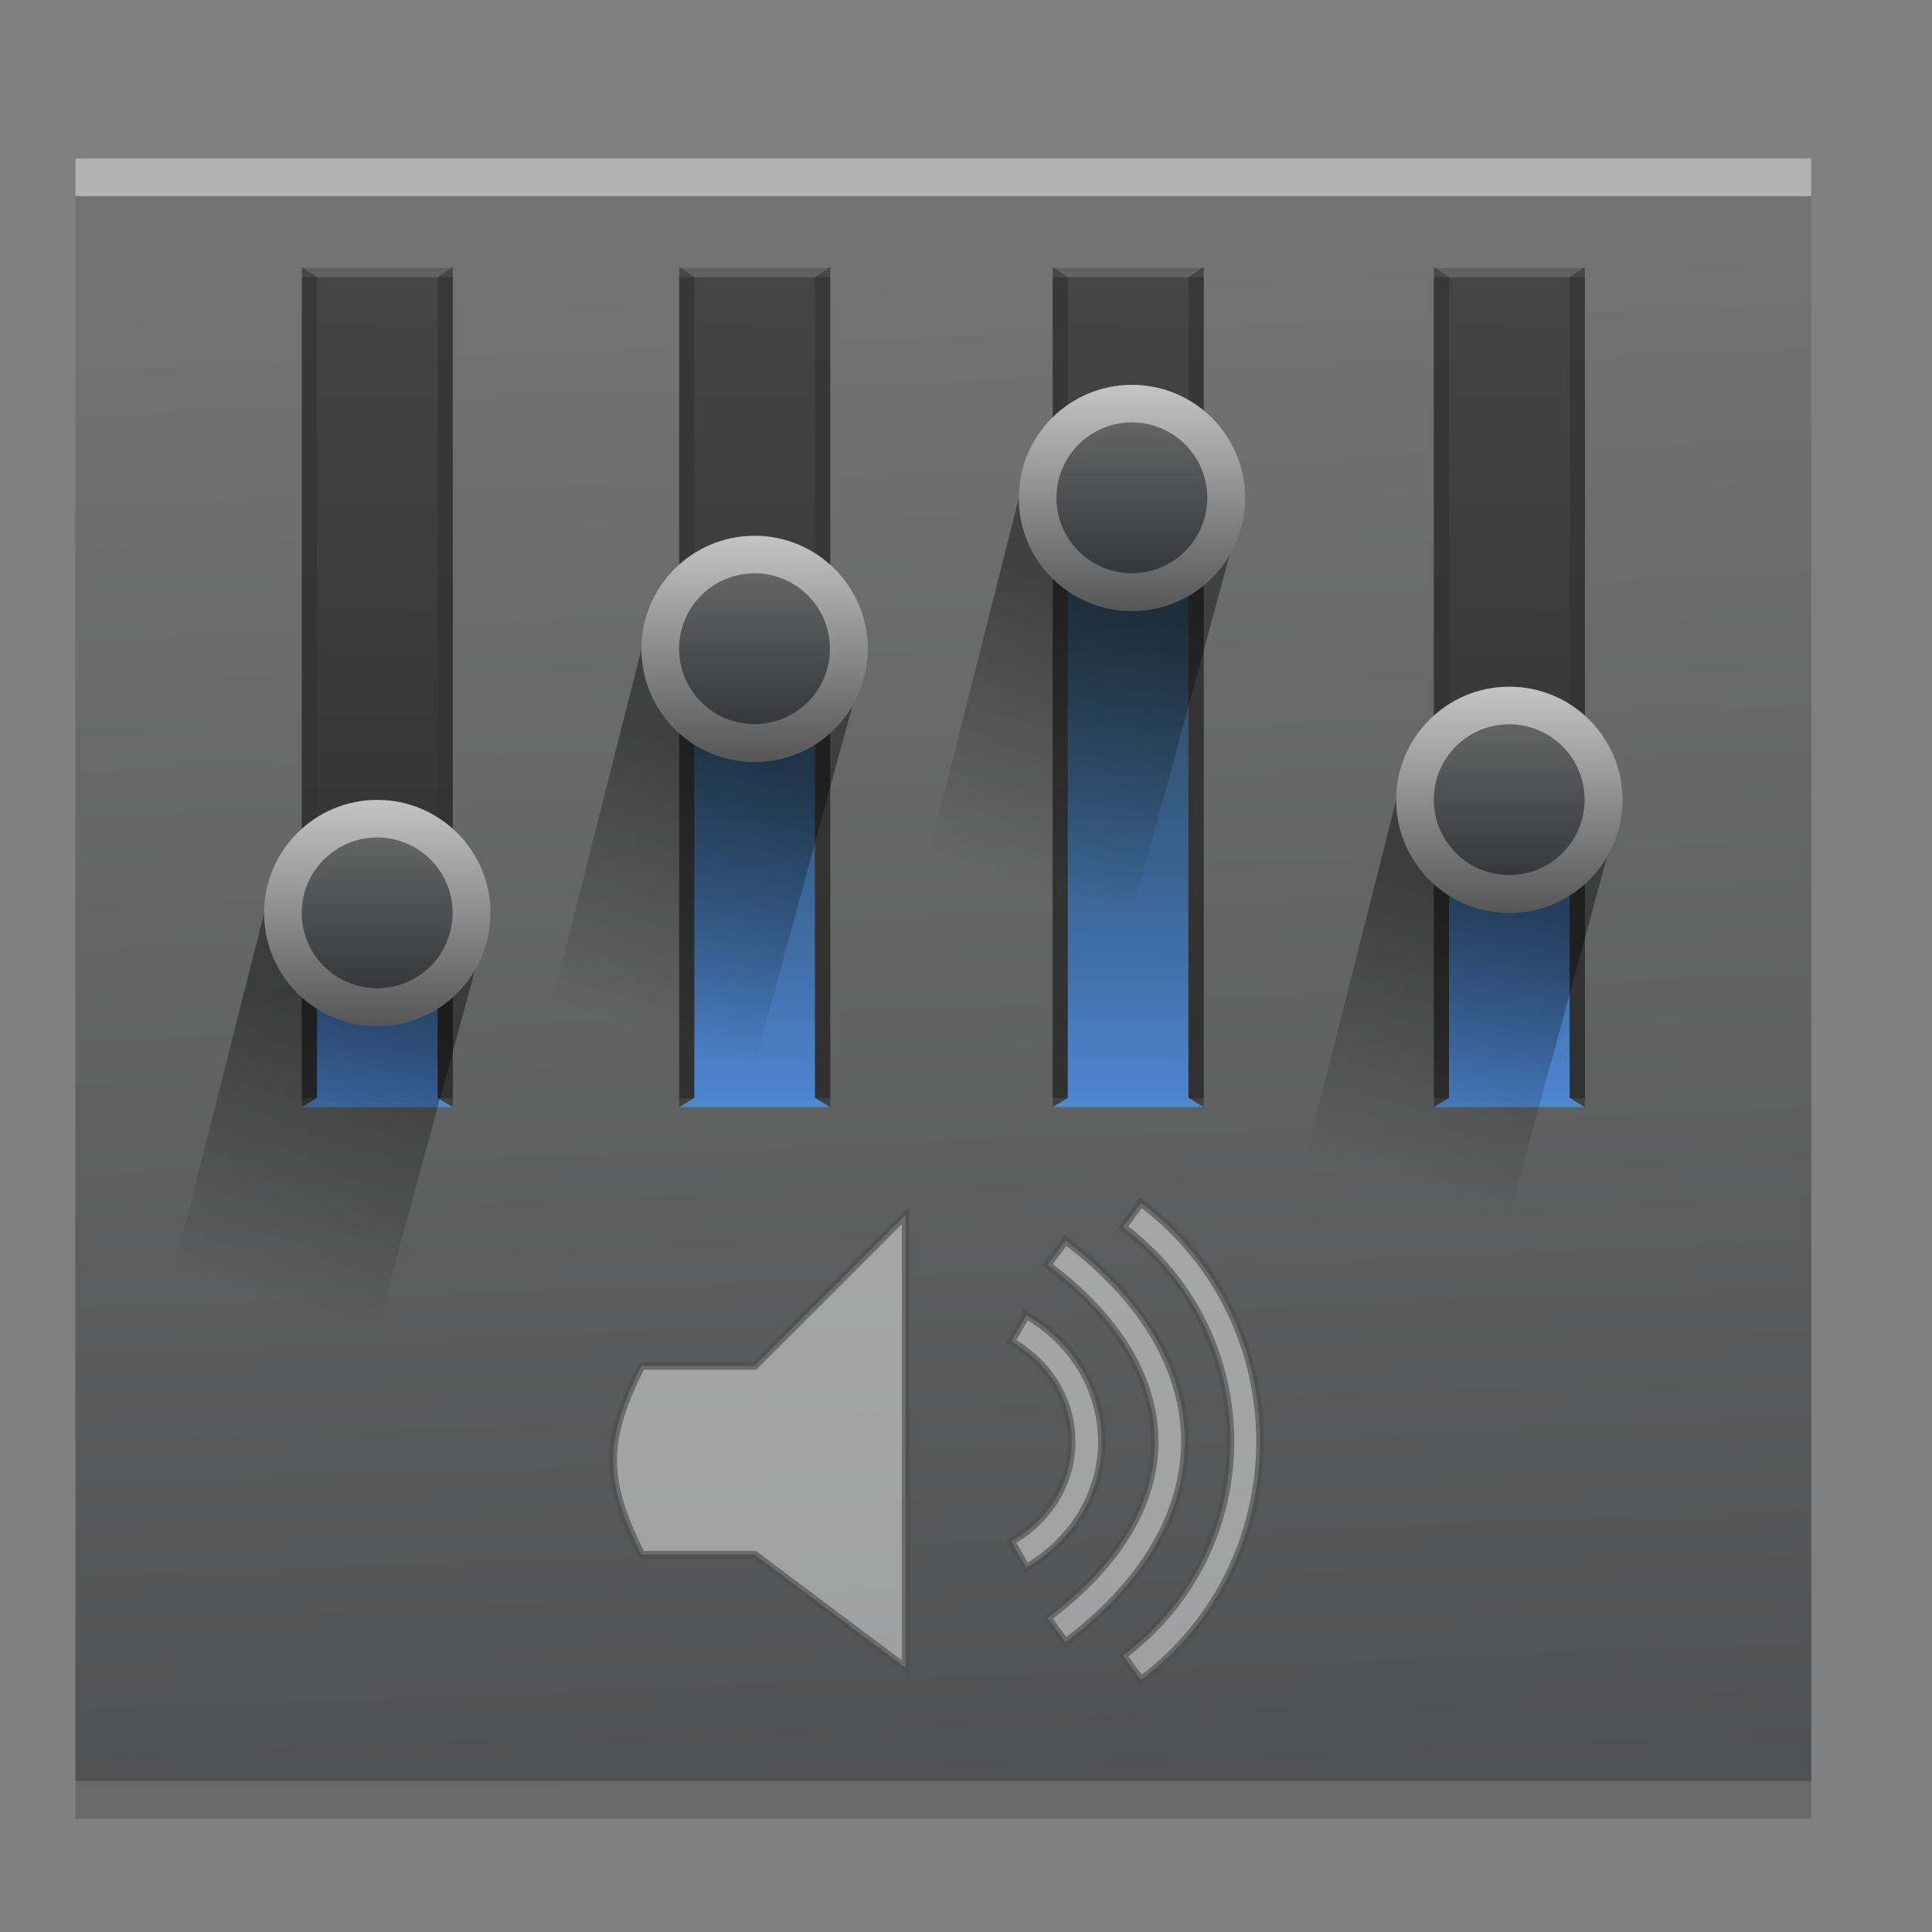 <?xml version="1.0" encoding="UTF-8" standalone="no"?>
<!-- Created with Inkscape (http://www.inkscape.org/) -->

<svg
   xmlns:dc="http://purl.org/dc/elements/1.1/"
   xmlns:cc="http://creativecommons.org/ns#"
   xmlns:rdf="http://www.w3.org/1999/02/22-rdf-syntax-ns#"
   xmlns:svg="http://www.w3.org/2000/svg"
   xmlns="http://www.w3.org/2000/svg"
   xmlns:xlink="http://www.w3.org/1999/xlink"
   xmlns:sodipodi="http://sodipodi.sourceforge.net/DTD/sodipodi-0.dtd"
   xmlns:inkscape="http://www.inkscape.org/namespaces/inkscape"
   width="256"
   height="256"
   id="svg2"
   version="1.1"
   inkscape:version="0.48.5 r10040"
   sodipodi:docname="kmix.svg">
  <rect width="100%" height="100%" fill="#808080" stroke="none"/>
  <defs
     id="defs4">
    <linearGradient
       id="linearGradient5364">
      <stop
         id="stop5366"
         offset="0"
         style="stop-color:#e4e4e4;stop-opacity:1" />
      <stop
         style="stop-color:#c4c4c4;stop-opacity:1;"
         offset="0.25"
         id="stop5368" />
      <stop
         id="stop5370"
         offset="1"
         style="stop-color:#565656;stop-opacity:1;" />
    </linearGradient>
    <linearGradient
       id="linearGradient5344">
      <stop
         style="stop-color:#e4e4e4;stop-opacity:1"
         offset="0"
         id="stop5346" />
      <stop
         id="stop5348"
         offset="0.656"
         style="stop-color:#c4c4c4;stop-opacity:1;" />
      <stop
         style="stop-color:#565656;stop-opacity:1;"
         offset="1"
         id="stop5350" />
    </linearGradient>
    <linearGradient
       id="linearGradient5266">
      <stop
         style="stop-color:#71dbff;stop-opacity:1;"
         offset="0"
         id="stop5268" />
      <stop
         style="stop-color:#000000;stop-opacity:0;"
         offset="1"
         id="stop5270" />
    </linearGradient>
    <linearGradient
       id="linearGradient5207">
      <stop
         style="stop-color:#ffffff;stop-opacity:0"
         offset="0"
         id="stop5209" />
      <stop
         style="stop-color:#0057d0;stop-opacity:1;"
         offset="1"
         id="stop5211" />
    </linearGradient>
    <linearGradient
       id="linearGradient5201">
      <stop
         id="stop5203"
         offset="0"
         style="stop-color:#37bddd;stop-opacity:1;" />
      <stop
         id="stop5205"
         offset="1"
         style="stop-color:#0057d0;stop-opacity:1;" />
    </linearGradient>
    <linearGradient
       id="linearGradient4368">
      <stop
         style="stop-color:#0f4359;stop-opacity:0.144;"
         offset="0"
         id="stop4370" />
      <stop
         style="stop-color:#4e85d1;stop-opacity:1;"
         offset="1"
         id="stop4372" />
    </linearGradient>
    <linearGradient
       id="linearGradient4362">
      <stop
         style="stop-color:#e6e6e6;stop-opacity:1;"
         offset="0"
         id="stop4364" />
      <stop
         style="stop-color:#e6e6e6;stop-opacity:0;"
         offset="1"
         id="stop4366" />
    </linearGradient>
    <linearGradient
       id="linearGradient4356">
      <stop
         id="stop4358"
         offset="0"
         style="stop-color:#e6e6e6;stop-opacity:1;" />
      <stop
         id="stop4360"
         offset="1"
         style="stop-color:#e6e6e6;stop-opacity:0;" />
    </linearGradient>
    <linearGradient
       id="linearGradient4304">
      <stop
         style="stop-color:#393939;stop-opacity:1;"
         offset="0"
         id="stop4306" />
      <stop
         style="stop-color:#ababab;stop-opacity:1;"
         offset="1"
         id="stop4310" />
    </linearGradient>
    <linearGradient
       id="linearGradient4296">
      <stop
         id="stop4298"
         offset="0"
         style="stop-color:#e4e4e4;stop-opacity:1" />
      <stop
         style="stop-color:#c4c4c4;stop-opacity:1;"
         offset="0.465"
         id="stop4300" />
      <stop
         id="stop4302"
         offset="1"
         style="stop-color:#565656;stop-opacity:1;" />
    </linearGradient>
    <linearGradient
       id="linearGradient3994">
      <stop
         style="stop-color:#f9f9f9;stop-opacity:1;"
         offset="0"
         id="stop3996" />
      <stop
         id="stop3998"
         offset="0.275"
         style="stop-color:#c4c4c4;stop-opacity:1;" />
      <stop
         style="stop-color:#565656;stop-opacity:1;"
         offset="1"
         id="stop4000" />
    </linearGradient>
    <linearGradient
       id="linearGradient3946">
      <stop
         style="stop-color:#5a5a5a;stop-opacity:0.406;"
         offset="0"
         id="stop3948" />
      <stop
         style="stop-color:#ffffff;stop-opacity:0"
         offset="1"
         id="stop3950" />
    </linearGradient>
    <linearGradient
       id="linearGradient3934">
      <stop
         style="stop-color:#5fa82f;stop-opacity:1;"
         offset="0"
         id="stop3937" />
      <stop
         style="stop-color:#645d5d;stop-opacity:1;"
         offset="1"
         id="stop3939" />
    </linearGradient>
    <linearGradient
       id="linearGradient3859">
      <stop
         style="stop-color:#f39e19;stop-opacity:0.51;"
         offset="0"
         id="stop3861" />
      <stop
         style="stop-color:#f9f9f9;stop-opacity:0;"
         offset="1"
         id="stop3863" />
    </linearGradient>
    <linearGradient
       id="linearGradient3932">
      <stop
         style="stop-color:#8c8c8c;stop-opacity:1;"
         offset="0"
         id="stop3934" />
      <stop
         style="stop-color:#373737;stop-opacity:1;"
         offset="1"
         id="stop3936" />
    </linearGradient>
    <linearGradient
       id="linearGradient3843">
      <stop
         style="stop-color:#199471;stop-opacity:1;"
         offset="0"
         id="stop3845" />
      <stop
         id="stop3849"
         offset="1"
         style="stop-color:#74c651;stop-opacity:1;" />
    </linearGradient>
    <linearGradient
       id="linearGradient3818">
      <stop
         id="stop3822"
         offset="0"
         style="stop-color:#51bd3e;stop-opacity:1;" />
      <stop
         style="stop-color:#92be8c;stop-opacity:1;"
         offset="0.538"
         id="stop3830" />
      <stop
         style="stop-color:#5d7658;stop-opacity:1;"
         offset="0.731"
         id="stop3828" />
      <stop
         style="stop-color:#6c6c6c;stop-opacity:1;"
         offset="1"
         id="stop3824" />
    </linearGradient>
    <linearGradient
       id="linearGradient5017">
      <stop
         style="stop-color:#191b1e;stop-opacity:1;"
         offset="0"
         id="stop5025" />
      <stop
         style="stop-color:#737373;stop-opacity:1;"
         offset="1"
         id="stop5027" />
    </linearGradient>
    <linearGradient
       id="linearGradient4977">
      <stop
         style="stop-color:#ac7b23;stop-opacity:1;"
         offset="0"
         id="stop4979" />
      <stop
         id="stop4989"
         offset="0.125"
         style="stop-color:#a5782a;stop-opacity:1;" />
      <stop
         id="stop4987"
         offset="0.25"
         style="stop-color:#9f7532;stop-opacity:1;" />
      <stop
         id="stop4985"
         offset="1"
         style="stop-color:#925841;stop-opacity:1;" />
    </linearGradient>
    <linearGradient
       id="linearGradient4957">
      <stop
         style="stop-color:#2d2d2d;stop-opacity:1;"
         offset="0"
         id="stop4959" />
      <stop
         id="stop4961"
         offset="0.105"
         style="stop-color:#292929;stop-opacity:1" />
      <stop
         style="stop-color:#292929;stop-opacity:1"
         offset="0.211"
         id="stop4963" />
      <stop
         id="stop4965"
         offset="0.316"
         style="stop-color:#262626;stop-opacity:1" />
      <stop
         style="stop-color:#333333;stop-opacity:1"
         offset="0.424"
         id="stop4967" />
      <stop
         id="stop4969"
         offset="1"
         style="stop-color:#333333;stop-opacity:1" />
    </linearGradient>
    <linearGradient
       id="linearGradient4931">
      <stop
         id="stop4939"
         offset="0"
         style="stop-color:#f8837b;stop-opacity:1;" />
      <stop
         style="stop-color:#c4984e;stop-opacity:1;"
         offset="0.5"
         id="stop3816" />
      <stop
         id="stop4941"
         offset="1"
         style="stop-color:#080808;stop-opacity:1;" />
    </linearGradient>
    <linearGradient
       id="linearGradient4879">
      <stop
         id="stop4893"
         offset="0"
         style="stop-color:#2d2d2d;stop-opacity:1;" />
      <stop
         style="stop-color:#313131;stop-opacity:1"
         offset="0.444"
         id="stop4903" />
      <stop
         id="stop4905"
         offset="0.526"
         style="stop-color:#202020;stop-opacity:1" />
      <stop
         style="stop-color:#1a1a1a;stop-opacity:1"
         offset="0.632"
         id="stop4899" />
      <stop
         id="stop4943"
         offset="0.737"
         style="stop-color:#2d2d2d;stop-opacity:1" />
      <stop
         style="stop-color:#161616;stop-opacity:1;"
         offset="1"
         id="stop4945" />
    </linearGradient>
    <linearGradient
       inkscape:collect="always"
       xlink:href="#linearGradient5017"
       id="linearGradient3841"
       gradientUnits="userSpaceOnUse"
       x1="140"
       y1="1352.362"
       x2="120"
       y2="832.362"
       gradientTransform="translate(0,-2.3e-6)" />
    <linearGradient
       inkscape:collect="always"
       xlink:href="#linearGradient4172"
       id="linearGradient4178"
       x1="414.571"
       y1="541.798"
       x2="414.571"
       y2="499.798"
       gradientUnits="userSpaceOnUse"
       gradientTransform="matrix(1,0,0,1,0,0.176)" />
    <linearGradient
       id="linearGradient4172">
      <stop
         style="stop-color:#252525;stop-opacity:1;"
         offset="0"
         id="stop4174" />
      <stop
         id="stop3888"
         offset="1"
         style="stop-color:#666666;stop-opacity:1;" />
    </linearGradient>
    <linearGradient
       inkscape:collect="always"
       xlink:href="#linearGradient3843-9"
       id="linearGradient3861-8"
       x1="180"
       y1="1022.362"
       x2="180"
       y2="862.362"
       gradientUnits="userSpaceOnUse" />
    <linearGradient
       id="linearGradient3843-9">
      <stop
         style="stop-color:#62d581;stop-opacity:1;"
         offset="0"
         id="stop3845-5" />
      <stop
         id="stop3849-0"
         offset="1"
         style="stop-color:#7fb4d0;stop-opacity:1;" />
    </linearGradient>
    <radialGradient
       inkscape:collect="always"
       xlink:href="#linearGradient3843-9"
       id="radialGradient4280"
       cx="22.5"
       cy="208.5"
       fx="22.5"
       fy="208.5"
       r="2.5"
       gradientUnits="userSpaceOnUse"
       gradientTransform="matrix(0,-1,1,0,-186,231)" />
    <radialGradient
       inkscape:collect="always"
       xlink:href="#linearGradient3843-9-3"
       id="radialGradient4280-5"
       cx="22.5"
       cy="208.5"
       fx="22.5"
       fy="208.5"
       r="2.5"
       gradientUnits="userSpaceOnUse"
       gradientTransform="matrix(0,-1.8,2,0,-394.5,249)" />
    <linearGradient
       id="linearGradient3843-9-3">
      <stop
         style="stop-color:#62d581;stop-opacity:1;"
         offset="0"
         id="stop3845-5-7" />
      <stop
         id="stop3849-0-5"
         offset="1"
         style="stop-color:#7fb4d0;stop-opacity:1;" />
    </linearGradient>
    <radialGradient
       r="2.5"
       fy="213.5"
       fx="22.5"
       cy="213.5"
       cx="22.5"
       gradientTransform="matrix(0,-1,1,0,-191,231)"
       gradientUnits="userSpaceOnUse"
       id="radialGradient4297"
       xlink:href="#linearGradient3843-9-3"
       inkscape:collect="always" />
    <radialGradient
       inkscape:collect="always"
       xlink:href="#linearGradient3843-9-35"
       id="radialGradient4280-0"
       cx="22.5"
       cy="208.5"
       fx="22.5"
       fy="208.5"
       r="2.5"
       gradientUnits="userSpaceOnUse"
       gradientTransform="matrix(0,-1.8,2,0,-394.5,249)" />
    <linearGradient
       id="linearGradient3843-9-35">
      <stop
         style="stop-color:#62d581;stop-opacity:1;"
         offset="0"
         id="stop3845-5-0" />
      <stop
         id="stop3849-0-1"
         offset="1"
         style="stop-color:#7fb4d0;stop-opacity:1;" />
    </linearGradient>
    <radialGradient
       inkscape:collect="always"
       xlink:href="#linearGradient3843-9-7"
       id="radialGradient4280-03"
       cx="22.5"
       cy="208.5"
       fx="22.5"
       fy="208.5"
       r="2.5"
       gradientUnits="userSpaceOnUse"
       gradientTransform="matrix(0,-1,1,0,-186,231)" />
    <linearGradient
       id="linearGradient3843-9-7">
      <stop
         style="stop-color:#62d581;stop-opacity:1;"
         offset="0"
         id="stop3845-5-9" />
      <stop
         id="stop3849-0-8"
         offset="1"
         style="stop-color:#7fb4d0;stop-opacity:1;" />
    </linearGradient>
    <radialGradient
       r="2.5"
       fy="218.5"
       fx="22.5"
       cy="218.5"
       cx="22.5"
       gradientTransform="matrix(0,-1.111,1.111,0,-220.278,233.5)"
       gradientUnits="userSpaceOnUse"
       id="radialGradient4297-4-1"
       xlink:href="#linearGradient3843-9-35-9"
       inkscape:collect="always" />
    <linearGradient
       id="linearGradient3843-9-35-9">
      <stop
         style="stop-color:#62d581;stop-opacity:1;"
         offset="0"
         id="stop3845-5-0-7" />
      <stop
         id="stop3849-0-1-8"
         offset="1"
         style="stop-color:#7fb4d0;stop-opacity:1;" />
    </linearGradient>
    <radialGradient
       r="2.5"
       fy="218.5"
       fx="22.5"
       cy="218.5"
       cx="22.5"
       gradientTransform="matrix(0,-1.111,1.111,0,-209.168,233.5)"
       gradientUnits="userSpaceOnUse"
       id="radialGradient4407-2"
       xlink:href="#linearGradient3843-9-35-9-1"
       inkscape:collect="always" />
    <linearGradient
       id="linearGradient3843-9-35-9-1">
      <stop
         style="stop-color:#62d581;stop-opacity:1;"
         offset="0"
         id="stop3845-5-0-7-9" />
      <stop
         id="stop3849-0-1-8-2"
         offset="1"
         style="stop-color:#7fb4d0;stop-opacity:1;" />
    </linearGradient>
    <linearGradient
       inkscape:collect="always"
       xlink:href="#linearGradient3932"
       id="linearGradient3941"
       x1="127.857"
       y1="923.076"
       x2="100.714"
       y2="982.719"
       gradientUnits="userSpaceOnUse" />
    <radialGradient
       inkscape:collect="always"
       xlink:href="#linearGradient4169"
       id="radialGradient4295"
       cx="44.193"
       cy="25.761"
       fx="44.193"
       fy="25.761"
       r="21.007"
       gradientTransform="translate(0,-4.7400131e-6)"
       gradientUnits="userSpaceOnUse" />
    <linearGradient
       id="linearGradient4169">
      <stop
         style="stop-color:#4a4a4a;stop-opacity:1;"
         offset="0"
         id="stop4175" />
      <stop
         id="stop4173"
         offset="1"
         style="stop-color:#242424;stop-opacity:1;" />
    </linearGradient>
    <radialGradient
       inkscape:collect="always"
       xlink:href="#linearGradient3824"
       id="radialGradient4297-1"
       gradientUnits="userSpaceOnUse"
       gradientTransform="matrix(1.203,0.006,-0.007,1.215,-5.291,-5.287)"
       cx="26.854"
       cy="23.838"
       fx="26.854"
       fy="23.838"
       r="21.007" />
    <linearGradient
       id="linearGradient3824">
      <stop
         style="stop-color:#e4e4e4;stop-opacity:1"
         offset="0"
         id="stop3826" />
      <stop
         id="stop3828-5"
         offset="0.586"
         style="stop-color:#c4c4c4;stop-opacity:1;" />
      <stop
         style="stop-color:#565656;stop-opacity:1;"
         offset="1"
         id="stop3830-6" />
    </linearGradient>
    <radialGradient
       r="21.007"
       fy="23.838"
       fx="26.854"
       cy="23.838"
       cx="26.854"
       gradientTransform="matrix(1.203,0.006,-0.007,1.215,-5.291,-5.287)"
       gradientUnits="userSpaceOnUse"
       id="radialGradient3075"
       xlink:href="#linearGradient3824"
       inkscape:collect="always" />
    <linearGradient
       inkscape:collect="always"
       xlink:href="#linearGradient3994"
       id="linearGradient3992"
       gradientUnits="userSpaceOnUse"
       x1="147.5"
       y1="881.291"
       x2="93.571"
       y2="954.862" />
    <linearGradient
       y2="10.681"
       x2="41.969"
       y1="18.384"
       x1="46.972"
       gradientTransform="matrix(0,-1.106,1.106,0,1.881,83.697)"
       gradientUnits="userSpaceOnUse"
       id="linearGradient3028"
       xlink:href="#linearGradient4410"
       inkscape:collect="always" />
    <linearGradient
       inkscape:collect="always"
       id="linearGradient4410">
      <stop
         style="stop-color:#383e51;stop-opacity:1"
         offset="0"
         id="stop4412" />
      <stop
         style="stop-color:#655c6f;stop-opacity:0"
         offset="1"
         id="stop4414" />
    </linearGradient>
    <linearGradient
       y2="10.681"
       x2="41.969"
       y1="18.384"
       x1="46.972"
       gradientTransform="matrix(0,-1.106,1.106,0,62.062,992.915)"
       gradientUnits="userSpaceOnUse"
       id="linearGradient3092-6"
       xlink:href="#linearGradient4410-7"
       inkscape:collect="always" />
    <linearGradient
       inkscape:collect="always"
       id="linearGradient4410-7">
      <stop
         style="stop-color:#383e51;stop-opacity:1"
         offset="0"
         id="stop4412-2" />
      <stop
         style="stop-color:#655c6f;stop-opacity:0"
         offset="1"
         id="stop4414-8" />
    </linearGradient>
    <linearGradient
       y2="10.224"
       x2="43.796"
       y1="29.576"
       x1="63.19"
       gradientTransform="matrix(0,-1.106,1.106,0,93.503,983.049)"
       gradientUnits="userSpaceOnUse"
       id="linearGradient4034-6"
       xlink:href="#linearGradient4410-7-9"
       inkscape:collect="always" />
    <linearGradient
       id="linearGradient4410-7-9">
      <stop
         style="stop-color:#000000;stop-opacity:1;"
         offset="0"
         id="stop4412-2-5" />
      <stop
         style="stop-color:#000000;stop-opacity:0;"
         offset="1"
         id="stop4414-8-4" />
    </linearGradient>
    <linearGradient
       y2="10.224"
       x2="43.796"
       y1="29.576"
       x1="63.19"
       gradientTransform="matrix(0,-1.106,1.106,0,93.756,1002.242)"
       gradientUnits="userSpaceOnUse"
       id="linearGradient4068-6"
       xlink:href="#linearGradient4410-7-9-2"
       inkscape:collect="always" />
    <linearGradient
       inkscape:collect="always"
       id="linearGradient4410-7-9-2">
      <stop
         style="stop-color:#383e51;stop-opacity:1"
         offset="0"
         id="stop4412-2-5-5" />
      <stop
         style="stop-color:#655c6f;stop-opacity:0"
         offset="1"
         id="stop4414-8-4-8" />
    </linearGradient>
    <linearGradient
       inkscape:collect="always"
       xlink:href="#linearGradient3994"
       id="linearGradient4127"
       gradientUnits="userSpaceOnUse"
       x1="147.5"
       y1="881.291"
       x2="93.571"
       y2="954.862" />
    <linearGradient
       inkscape:collect="always"
       xlink:href="#linearGradient3994"
       id="linearGradient4129"
       gradientUnits="userSpaceOnUse"
       x1="147.5"
       y1="881.291"
       x2="93.571"
       y2="954.862" />
    <linearGradient
       inkscape:collect="always"
       xlink:href="#linearGradient3994"
       id="linearGradient4131"
       gradientUnits="userSpaceOnUse"
       x1="147.5"
       y1="881.291"
       x2="93.571"
       y2="954.862" />
    <linearGradient
       inkscape:collect="always"
       xlink:href="#linearGradient4169-2"
       id="linearGradient3938-5"
       x1="111.429"
       y1="791.648"
       x2="107.857"
       y2="1096.648"
       gradientUnits="userSpaceOnUse"
       gradientTransform="matrix(0.671,0,0,0.978,9.873,20.426)" />
    <linearGradient
       id="linearGradient4169-2">
      <stop
         style="stop-color:#4a4a4a;stop-opacity:1;"
         offset="0"
         id="stop4175-4" />
      <stop
         id="stop4173-8"
         offset="1"
         style="stop-color:#242424;stop-opacity:1;" />
    </linearGradient>
    <linearGradient
       inkscape:collect="always"
       xlink:href="#linearGradient4169-8"
       id="linearGradient3938-9"
       x1="111.429"
       y1="791.648"
       x2="107.857"
       y2="1096.648"
       gradientUnits="userSpaceOnUse"
       gradientTransform="matrix(0.671,0,0,0.978,9.873,20.426)" />
    <linearGradient
       id="linearGradient4169-8">
      <stop
         style="stop-color:#4a4a4a;stop-opacity:1;"
         offset="0"
         id="stop4175-7" />
      <stop
         id="stop4173-1"
         offset="1"
         style="stop-color:#242424;stop-opacity:1;" />
    </linearGradient>
    <linearGradient
       inkscape:collect="always"
       xlink:href="#linearGradient4169"
       id="linearGradient3502"
       gradientUnits="userSpaceOnUse"
       gradientTransform="matrix(0.671,0,0,0.978,9.873,20.426)"
       x1="111.429"
       y1="791.648"
       x2="107.857"
       y2="1096.648" />
    <linearGradient
       inkscape:collect="always"
       xlink:href="#linearGradient4410-7-9-5"
       id="linearGradient3185-7"
       gradientUnits="userSpaceOnUse"
       gradientTransform="matrix(0,-1.106,1.106,0,62.062,992.915)"
       x1="72.858"
       y1="7.18"
       x2="45.724"
       y2="-1.865" />
    <linearGradient
       id="linearGradient4410-7-9-5">
      <stop
         style="stop-color:#000000;stop-opacity:1;"
         offset="0"
         id="stop4412-2-5-6" />
      <stop
         style="stop-color:#000000;stop-opacity:0;"
         offset="1"
         id="stop4414-8-4-4" />
    </linearGradient>
    <linearGradient
       inkscape:collect="always"
       xlink:href="#linearGradient4368-3"
       id="linearGradient4374-6"
       x1="49.674"
       y1="42.807"
       x2="49.497"
       y2="217.463"
       gradientUnits="userSpaceOnUse" />
    <linearGradient
       id="linearGradient4368-3">
      <stop
         style="stop-color:#80e66e;stop-opacity:1;"
         offset="0"
         id="stop4370-4" />
      <stop
         style="stop-color:#000000;stop-opacity:0;"
         offset="1"
         id="stop4372-7" />
    </linearGradient>
    <linearGradient
       inkscape:collect="always"
       xlink:href="#linearGradient4368-8"
       id="linearGradient4374-66"
       x1="49.674"
       y1="42.807"
       x2="49.497"
       y2="217.463"
       gradientUnits="userSpaceOnUse" />
    <linearGradient
       id="linearGradient4368-8">
      <stop
         style="stop-color:#80e66e;stop-opacity:1;"
         offset="0"
         id="stop4370-5" />
      <stop
         style="stop-color:#000000;stop-opacity:0;"
         offset="1"
         id="stop4372-79" />
    </linearGradient>
    <linearGradient
       id="linearGradient4410-7-9-5-4">
      <stop
         style="stop-color:#000000;stop-opacity:1;"
         offset="0"
         id="stop4412-2-5-6-3" />
      <stop
         style="stop-color:#000000;stop-opacity:0;"
         offset="1"
         id="stop4414-8-4-4-5" />
    </linearGradient>
    <linearGradient
       id="linearGradient4296-5">
      <stop
         id="stop4298-1"
         offset="0"
         style="stop-color:#e4e4e4;stop-opacity:1" />
      <stop
         style="stop-color:#c4c4c4;stop-opacity:1;"
         offset="0.465"
         id="stop4300-9" />
      <stop
         id="stop4302-6"
         offset="1"
         style="stop-color:#565656;stop-opacity:1;" />
    </linearGradient>
    <linearGradient
       inkscape:collect="always"
       xlink:href="#linearGradient4169"
       id="linearGradient4907"
       gradientUnits="userSpaceOnUse"
       gradientTransform="matrix(0.671,0,0,0.978,9.873,20.426)"
       x1="111.429"
       y1="791.648"
       x2="107.857"
       y2="1096.648" />
    <linearGradient
       inkscape:collect="always"
       xlink:href="#linearGradient4169"
       id="linearGradient4941"
       gradientUnits="userSpaceOnUse"
       gradientTransform="matrix(0.671,0,0,0.978,9.873,20.426)"
       x1="111.429"
       y1="791.648"
       x2="107.857"
       y2="1096.648" />
    <linearGradient
       inkscape:collect="always"
       xlink:href="#linearGradient4169"
       id="linearGradient4976"
       gradientUnits="userSpaceOnUse"
       gradientTransform="matrix(0.671,0,0,0.978,9.873,20.426)"
       x1="111.429"
       y1="791.648"
       x2="107.857"
       y2="1096.648" />
    <linearGradient
       inkscape:collect="always"
       xlink:href="#linearGradient4368"
       id="linearGradient4991"
       gradientUnits="userSpaceOnUse"
       gradientTransform="matrix(1,0,0,0.601,150,810.635)"
       x1="49.674"
       y1="42.807"
       x2="49.497"
       y2="217.463" />
    <linearGradient
       inkscape:collect="always"
       xlink:href="#linearGradient4368"
       id="linearGradient5010"
       gradientUnits="userSpaceOnUse"
       gradientTransform="matrix(1,0,0,0.601,50,810.635)"
       x1="49.674"
       y1="42.807"
       x2="49.497"
       y2="217.463" />
    <linearGradient
       inkscape:collect="always"
       xlink:href="#linearGradient4368"
       id="linearGradient5029"
       gradientUnits="userSpaceOnUse"
       gradientTransform="matrix(1,0,0,0.601,0,810.635)"
       x1="49.674"
       y1="42.807"
       x2="49.497"
       y2="217.463" />
    <linearGradient
       inkscape:collect="always"
       xlink:href="#linearGradient4368"
       id="linearGradient5062"
       gradientUnits="userSpaceOnUse"
       gradientTransform="matrix(1,0,0,0.601,99.488,810.635)"
       x1="49.674"
       y1="42.807"
       x2="49.497"
       y2="217.463" />
    <linearGradient
       inkscape:collect="always"
       xlink:href="#linearGradient4368"
       id="linearGradient5185"
       gradientUnits="userSpaceOnUse"
       x1="140"
       y1="1067.362"
       x2="135"
       y2="1002.362" />
    <linearGradient
       inkscape:collect="always"
       xlink:href="#linearGradient4368"
       id="linearGradient5219"
       gradientUnits="userSpaceOnUse"
       x1="140"
       y1="1067.362"
       x2="135"
       y2="1002.362" />
    <linearGradient
       inkscape:collect="always"
       xlink:href="#linearGradient4368"
       id="linearGradient5221"
       gradientUnits="userSpaceOnUse"
       x1="140"
       y1="1067.362"
       x2="140"
       y2="992.362" />
    <linearGradient
       inkscape:collect="always"
       xlink:href="#linearGradient4368"
       id="linearGradient5247"
       gradientUnits="userSpaceOnUse"
       x1="140"
       y1="1067.362"
       x2="135"
       y2="1002.362" />
    <linearGradient
       inkscape:collect="always"
       xlink:href="#linearGradient4368"
       id="linearGradient5249"
       gradientUnits="userSpaceOnUse"
       x1="140"
       y1="1067.362"
       x2="135"
       y2="1002.362" />
    <linearGradient
       inkscape:collect="always"
       xlink:href="#linearGradient4368"
       id="linearGradient5258"
       gradientUnits="userSpaceOnUse"
       x1="140"
       y1="1067.362"
       x2="135"
       y2="1002.362" />
    <linearGradient
       inkscape:collect="always"
       xlink:href="#linearGradient5017"
       id="linearGradient5293"
       gradientUnits="userSpaceOnUse"
       x1="45"
       y1="84"
       x2="45"
       y2="54"
       gradientTransform="translate(-88,838.362)" />
    <linearGradient
       inkscape:collect="always"
       xlink:href="#linearGradient4296-5"
       id="linearGradient5296"
       gradientUnits="userSpaceOnUse"
       x1="45"
       y1="46"
       x2="45"
       y2="76"
       gradientTransform="translate(-88,838.362)" />
    <linearGradient
       inkscape:collect="always"
       xlink:href="#linearGradient4410-7-9-5"
       id="linearGradient5299"
       gradientUnits="userSpaceOnUse"
       gradientTransform="matrix(0,-1.106,1.106,0,179.505,986.915)"
       x1="68.109"
       y1="6.501"
       x2="34.192"
       y2="-3.674" />
    <linearGradient
       inkscape:collect="always"
       xlink:href="#linearGradient5017"
       id="linearGradient5302"
       gradientUnits="userSpaceOnUse"
       x1="45.512"
       y1="86"
       x2="45.512"
       y2="51"
       gradientTransform="translate(-76.024,796.362)" />
    <linearGradient
       inkscape:collect="always"
       xlink:href="#linearGradient4296-5"
       id="linearGradient5305"
       gradientUnits="userSpaceOnUse"
       x1="45"
       y1="46"
       x2="45"
       y2="76"
       gradientTransform="translate(-76.024,796.362)" />
    <linearGradient
       inkscape:collect="always"
       xlink:href="#linearGradient4410-7-9-5"
       id="linearGradient5308"
       gradientUnits="userSpaceOnUse"
       gradientTransform="matrix(0,-1.106,1.106,0,128.993,944.915)"
       x1="68.109"
       y1="6.501"
       x2="34.192"
       y2="-3.674" />
    <linearGradient
       inkscape:collect="always"
       xlink:href="#linearGradient5017"
       id="linearGradient5311"
       gradientUnits="userSpaceOnUse"
       x1="45"
       y1="84"
       x2="45"
       y2="54"
       gradientTransform="translate(-125.512,818.362)" />
    <linearGradient
       inkscape:collect="always"
       xlink:href="#linearGradient4296-5"
       id="linearGradient5314"
       gradientUnits="userSpaceOnUse"
       x1="45"
       y1="46"
       x2="45"
       y2="76"
       gradientTransform="translate(-125.512,818.362)" />
    <linearGradient
       inkscape:collect="always"
       xlink:href="#linearGradient4410-7-9-5"
       id="linearGradient5317"
       gradientUnits="userSpaceOnUse"
       gradientTransform="matrix(0,-1.106,1.106,0,79.505,966.915)"
       x1="68.109"
       y1="6.501"
       x2="34.192"
       y2="-3.674" />
    <linearGradient
       inkscape:collect="always"
       xlink:href="#linearGradient5017"
       id="linearGradient5320"
       gradientUnits="userSpaceOnUse"
       x1="45"
       y1="83"
       x2="45"
       y2="53"
       gradientTransform="translate(-175.512,854.362)" />
    <linearGradient
       inkscape:collect="always"
       xlink:href="#linearGradient4296-5"
       id="linearGradient5323"
       gradientUnits="userSpaceOnUse"
       x1="45"
       y1="46"
       x2="45"
       y2="76"
       gradientTransform="translate(-175.512,854.362)" />
    <linearGradient
       inkscape:collect="always"
       xlink:href="#linearGradient4410-7-9-5"
       id="linearGradient5326"
       gradientUnits="userSpaceOnUse"
       gradientTransform="matrix(0,-1.106,1.106,0,29.505,1002.915)"
       x1="68.109"
       y1="6.501"
       x2="34.192"
       y2="-3.674" />
    <linearGradient
       inkscape:collect="always"
       xlink:href="#linearGradient5344"
       id="linearGradient5356"
       gradientUnits="userSpaceOnUse"
       x1="44.917"
       y1="21.125"
       x2="46.667"
       y2="106" />
    <linearGradient
       inkscape:collect="always"
       xlink:href="#linearGradient5017"
       id="linearGradient5358"
       gradientUnits="userSpaceOnUse"
       x1="52.5"
       y1="129.333"
       x2="52.5"
       y2="59.333" />
    <linearGradient
       inkscape:collect="always"
       xlink:href="#linearGradient5364"
       id="linearGradient5362"
       gradientUnits="userSpaceOnUse"
       x1="52.5"
       y1="59.333"
       x2="52.5"
       y2="106" />
    <linearGradient
       inkscape:collect="always"
       xlink:href="#linearGradient4410-7-9-5"
       id="linearGradient5392"
       gradientUnits="userSpaceOnUse"
       gradientTransform="matrix(0,-1.106,1.106,0,29.505,1002.915)"
       x1="68.109"
       y1="6.501"
       x2="34.192"
       y2="-3.674" />
    <linearGradient
       inkscape:collect="always"
       xlink:href="#linearGradient5364"
       id="linearGradient5394"
       gradientUnits="userSpaceOnUse"
       x1="52.5"
       y1="59.333"
       x2="52.5"
       y2="106" />
    <linearGradient
       inkscape:collect="always"
       xlink:href="#linearGradient5017"
       id="linearGradient5396"
       gradientUnits="userSpaceOnUse"
       x1="52.5"
       y1="129.333"
       x2="52.5"
       y2="59.333" />
    <linearGradient
       inkscape:collect="always"
       xlink:href="#linearGradient4410-7-9-5"
       id="linearGradient5408"
       gradientUnits="userSpaceOnUse"
       gradientTransform="matrix(0,-1.106,1.106,0,29.505,1002.915)"
       x1="68.109"
       y1="6.501"
       x2="34.192"
       y2="-3.674" />
    <linearGradient
       inkscape:collect="always"
       xlink:href="#linearGradient5364"
       id="linearGradient5410"
       gradientUnits="userSpaceOnUse"
       x1="52.5"
       y1="59.333"
       x2="52.5"
       y2="106" />
    <linearGradient
       inkscape:collect="always"
       xlink:href="#linearGradient5017"
       id="linearGradient5412"
       gradientUnits="userSpaceOnUse"
       x1="52.5"
       y1="129.333"
       x2="52.5"
       y2="59.333" />
    <linearGradient
       inkscape:collect="always"
       xlink:href="#linearGradient4410-7-9-5"
       id="linearGradient5424"
       gradientUnits="userSpaceOnUse"
       gradientTransform="matrix(0,-1.106,1.106,0,29.505,1002.915)"
       x1="68.109"
       y1="6.501"
       x2="34.192"
       y2="-3.674" />
    <linearGradient
       inkscape:collect="always"
       xlink:href="#linearGradient5364"
       id="linearGradient5426"
       gradientUnits="userSpaceOnUse"
       x1="52.5"
       y1="59.333"
       x2="52.5"
       y2="106" />
    <linearGradient
       inkscape:collect="always"
       xlink:href="#linearGradient5017"
       id="linearGradient5428"
       gradientUnits="userSpaceOnUse"
       x1="52.5"
       y1="129.333"
       x2="52.5"
       y2="59.333" />
  </defs>
  <sodipodi:namedview
     id="base"
     pagecolor="#ffffff"
     bordercolor="#666666"
     borderopacity="1.0"
     inkscape:pageopacity="0.0"
     inkscape:pageshadow="2"
     inkscape:zoom="1.4142136"
     inkscape:cx="103.27811"
     inkscape:cy="121.8961"
     inkscape:document-units="px"
     inkscape:current-layer="layer1"
     showgrid="true"
     showguides="true"
     inkscape:guide-bbox="true"
     inkscape:window-width="1325"
     inkscape:window-height="742"
     inkscape:window-x="37"
     inkscape:window-y="-5"
     inkscape:window-maximized="1"
     inkscape:snap-global="true">
    <inkscape:grid
       type="xygrid"
       id="grid2993"
       empspacing="5"
       visible="true"
       enabled="true"
       snapvisiblegridlinesonly="true" />
    <sodipodi:guide
       orientation="1,0"
       position="10,210"
       id="guide2995" />
    <sodipodi:guide
       orientation="0,1"
       position="135,245"
       id="guide2997" />
    <sodipodi:guide
       orientation="1,0"
       position="240,-10"
       id="guide2999" />
    <sodipodi:guide
       orientation="0,1"
       position="215,10"
       id="guide3001" />
    <sodipodi:guide
       orientation="0,1"
       position="185,110"
       id="guide4875" />
    <sodipodi:guide
       orientation="1,0"
       position="125,85"
       id="guide4877" />
    <sodipodi:guide
       orientation="1,0"
       position="30,170"
       id="guide4907" />
    <sodipodi:guide
       orientation="1,0"
       position="220,145"
       id="guide4909" />
    <sodipodi:guide
       orientation="0,1"
       position="260,35"
       id="guide4911" />
    <sodipodi:guide
       orientation="0,1"
       position="205,185"
       id="guide4913" />
    <sodipodi:guide
       orientation="0,1"
       position="145,150"
       id="guide3994" />
    <sodipodi:guide
       orientation="0,1"
       position="140,40"
       id="guide3996" />
    <sodipodi:guide
       orientation="0,1"
       position="180,130"
       id="guide3068" />
    <sodipodi:guide
       orientation="0,1"
       position="170,65"
       id="guide3070" />
  </sodipodi:namedview>
  <g
     inkscape:label="Layer 1"
     inkscape:groupmode="layer"
     id="layer1"
     transform="translate(0,-796.362)">
    <path
       style="fill:#545454;fill-opacity:0.517;stroke:none"
       d="m 10,852.362 40,0 12,29.5 126,1.093 12,-30.593 40,0 0,185 -230,0 z"
       id="rect4869-5"
       inkscape:connector-curvature="0"
       sodipodi:nodetypes="ccccccccc" />
    <path
       style="fill:url(#linearGradient3841);fill-opacity:1;stroke:none"
       d="m 10,817.362 230,0 0,215 -230,0 z"
       id="rect4971-1"
       inkscape:connector-curvature="0"
       sodipodi:nodetypes="ccccc" />
    <rect
       style="opacity:0.66;fill:#ffffff;fill-opacity:0.679;stroke:none"
       id="rect3940"
       width="230"
       height="5"
       x="10"
       y="817.362"
       rx="0"
       ry="0" />
    <g
       transform="translate(278.753,917.44)"
       id="g4231"
       style="fill:url(#radialGradient4295);fill-opacity:1" />
    <g
       id="g3495"
       transform="matrix(1,0,0,0.601,10,331.626)">
      <rect
         rx="0.127"
         ry="0"
         y="834.405"
         x="30"
         height="180.957"
         width="20"
         id="rect4971"
         style="fill:url(#linearGradient3502);fill-opacity:1;stroke:none" />
      <path
         sodipodi:nodetypes="ccccc"
         inkscape:connector-curvature="0"
         id="rect4869-5-3"
         d="m 30,832.324 20,0 -2,2.185 -16,0 z"
         style="fill:#545454;fill-opacity:0.517;stroke:none" />
      <path
         sodipodi:nodetypes="ccccc"
         inkscape:connector-curvature="0"
         id="rect3940-7-7-2"
         d="m 32,834.362 0,181 -2,2 0,-185.185 z"
         style="fill:#333333;fill-opacity:0.679;stroke:none" />
      <path
         sodipodi:nodetypes="ccccc"
         inkscape:connector-curvature="0"
         id="rect3940-7-7-2-6"
         d="m 48,834.362 0,181 2,2.185 0,-185.37 z"
         style="fill:#333333;fill-opacity:0.679;stroke:none" />
      <path
         sodipodi:nodetypes="ccccc"
         inkscape:connector-curvature="0"
         id="rect4869-5-3-8"
         d="m 30,1017.362 20,0 -2,-2 -16,0 z"
         style="fill:#4c8ccd;fill-opacity:1;stroke:none" />
    </g>
    <rect
       style="fill:url(#linearGradient5029);fill-opacity:1;stroke:none"
       id="rect4346"
       width="15.983"
       height="14.926"
       x="42"
       y="927.362"
       rx="0"
       ry="0" />
    <g
       transform="matrix(1,0,0,0.601,60,331.626)"
       id="g4885">
      <rect
         style="fill:url(#linearGradient4907);fill-opacity:1;stroke:none"
         id="rect4887"
         width="20"
         height="180.957"
         x="30"
         y="834.405"
         ry="0"
         rx="0.127" />
      <path
         style="fill:#545454;fill-opacity:0.517;stroke:none"
         d="m 30,832.324 20,0 -2,2.185 -16,0 z"
         id="path4889"
         inkscape:connector-curvature="0"
         sodipodi:nodetypes="ccccc" />
      <path
         style="fill:#333333;fill-opacity:0.679;stroke:none"
         d="m 32,834.362 0,181 -2,2 0,-185.185 z"
         id="path4891"
         inkscape:connector-curvature="0"
         sodipodi:nodetypes="ccccc" />
      <path
         style="fill:#333333;fill-opacity:0.679;stroke:none"
         d="m 48,834.362 0,181 2,2.185 0,-185.37 z"
         id="path4893"
         inkscape:connector-curvature="0"
         sodipodi:nodetypes="ccccc" />
      <path
         style="fill:#4c8ccd;fill-opacity:1;stroke:none"
         d="m 30,1017.362 20,0 -2,-2 -16,0 z"
         id="path4895"
         inkscape:connector-curvature="0"
         sodipodi:nodetypes="ccccc" />
    </g>
    <rect
       ry="0"
       rx="0"
       y="892.362"
       x="92"
       height="49.926"
       width="15.983"
       id="rect4897"
       style="fill:url(#linearGradient5010);fill-opacity:1;stroke:none" />
    <g
       id="g4919"
       transform="matrix(1,0,0,0.601,160,331.626)">
      <rect
         rx="0.127"
         ry="0"
         y="834.405"
         x="30"
         height="180.957"
         width="20"
         id="rect4921"
         style="fill:url(#linearGradient4941);fill-opacity:1;stroke:none" />
      <path
         sodipodi:nodetypes="ccccc"
         inkscape:connector-curvature="0"
         id="path4923"
         d="m 30,832.324 20,0 -2,2.185 -16,0 z"
         style="fill:#545454;fill-opacity:0.517;stroke:none" />
      <path
         sodipodi:nodetypes="ccccc"
         inkscape:connector-curvature="0"
         id="path4925"
         d="m 32,834.362 0,181 -2,2 0,-185.185 z"
         style="fill:#333333;fill-opacity:0.679;stroke:none" />
      <path
         sodipodi:nodetypes="ccccc"
         inkscape:connector-curvature="0"
         id="path4927"
         d="m 48,834.362 0,181 2,2.185 0,-185.37 z"
         style="fill:#333333;fill-opacity:0.679;stroke:none" />
      <path
         sodipodi:nodetypes="ccccc"
         inkscape:connector-curvature="0"
         id="path4929"
         d="m 30,1017.362 20,0 -2,-2 -16,0 z"
         style="fill:#4c8ccd;fill-opacity:1;stroke:none" />
    </g>
    <rect
       style="fill:url(#linearGradient4991);fill-opacity:1;stroke:none"
       id="rect4931"
       width="15.983"
       height="29.926"
       x="192"
       y="912.362"
       rx="0"
       ry="0" />
    <g
       id="g4953"
       transform="matrix(1,0,0,0.601,109.488,331.626)">
      <rect
         rx="0.127"
         ry="0"
         y="834.405"
         x="30"
         height="180.957"
         width="20"
         id="rect4955"
         style="fill:url(#linearGradient4976);fill-opacity:1;stroke:none" />
      <path
         sodipodi:nodetypes="ccccc"
         inkscape:connector-curvature="0"
         id="path4957"
         d="m 30,832.324 20,0 -2,2.185 -16,0 z"
         style="fill:#545454;fill-opacity:0.517;stroke:none" />
      <path
         sodipodi:nodetypes="ccccc"
         inkscape:connector-curvature="0"
         id="path4959"
         d="m 32,834.362 0,181 -2,2 0,-185.185 z"
         style="fill:#333333;fill-opacity:0.679;stroke:none" />
      <path
         sodipodi:nodetypes="ccccc"
         inkscape:connector-curvature="0"
         id="path4961"
         d="m 48,834.362 0,181 2,2.185 0,-185.37 z"
         style="fill:#333333;fill-opacity:0.679;stroke:none" />
      <path
         sodipodi:nodetypes="ccccc"
         inkscape:connector-curvature="0"
         id="path4963"
         d="m 30,1017.362 20,0 -2,-2 -16,0 z"
         style="fill:#4c8ccd;fill-opacity:1;stroke:none" />
    </g>
    <rect
       style="fill:url(#linearGradient5062);fill-opacity:1;stroke:none"
       id="rect4965"
       width="15.983"
       height="74.926"
       x="141.488"
       y="867.362"
       rx="0"
       ry="0" />
    <path
       style="opacity:0.66;fill:#ffffff;fill-opacity:0.678;stroke:#4d4d4d;stroke-opacity:1;stroke-width:1;stroke-miterlimit:4;stroke-dasharray:none"
       d="m 85,977.362 15,0 20,-20 0,60 -20,-15 -15,0 c -5,-10 -5,-15 0,-25 z"
       id="path5083"
       inkscape:connector-curvature="0"
       sodipodi:nodetypes="ccccccc" />
    <path
       style="font-size:medium;font-style:normal;font-variant:normal;font-weight:normal;font-stretch:normal;text-indent:0;text-align:start;text-decoration:none;line-height:normal;letter-spacing:normal;word-spacing:normal;text-transform:none;direction:ltr;block-progression:tb;writing-mode:lr-tb;text-anchor:start;baseline-shift:baseline;opacity:0.66;color:#000000;fill:#ffffff;fill-opacity:0.678;stroke:#4d4d4d;stroke-width:1;marker:none;visibility:visible;display:inline;overflow:visible;enable-background:accumulate;font-family:Sans;-inkscape-font-specification:Sans;stroke-miterlimit:4;stroke-dasharray:none"
       d="m 136,970.625 -2,3.469 c 5.427,3.166 8,8.227 8,13.281 0,5.054 -2.573,10.084 -8,13.25 l 2,3.469 c 6.573,-3.834 10,-10.273 10,-16.719 0,-6.446 -3.427,-12.916 -10,-16.75 z"
       id="path5085"
       inkscape:connector-curvature="0" />
    <path
       style="font-size:medium;font-style:normal;font-variant:normal;font-weight:normal;font-stretch:normal;text-indent:0;text-align:start;text-decoration:none;line-height:normal;letter-spacing:normal;word-spacing:normal;text-transform:none;direction:ltr;block-progression:tb;writing-mode:lr-tb;text-anchor:start;baseline-shift:baseline;opacity:0.66;color:#000000;fill:#ffffff;fill-opacity:0.678;stroke:#4d4d4d;stroke-width:1;marker:none;visibility:visible;display:inline;overflow:visible;enable-background:accumulate;font-family:Sans;-inkscape-font-specification:Sans;stroke-miterlimit:4;stroke-dasharray:none"
       d="m 141.188,960.75 -2.375,3.219 C 148.471,971.213 153,979.387 153,987.375 c 0,7.988 -4.529,16.131 -14.188,23.375 l 2.375,3.219 C 151.529,1006.213 157,996.887 157,987.375 c 0,-9.512 -5.471,-18.869 -15.812,-26.625 z"
       id="path5087"
       inkscape:connector-curvature="0" />
    <path
       style="font-size:medium;font-style:normal;font-variant:normal;font-weight:normal;font-stretch:normal;text-indent:0;text-align:start;text-decoration:none;line-height:normal;letter-spacing:normal;word-spacing:normal;text-transform:none;direction:ltr;block-progression:tb;writing-mode:lr-tb;text-anchor:start;baseline-shift:baseline;opacity:0.66;color:#000000;fill:#ffffff;fill-opacity:0.678;stroke:#4d4d4d;stroke-width:1;marker:none;visibility:visible;display:inline;overflow:visible;enable-background:accumulate;font-family:Sans;-inkscape-font-specification:Sans;stroke-miterlimit:4;stroke-dasharray:none"
       d="m 151.188,955.75 -2.375,3.219 c 18.976,14.232 18.976,42.549 0,56.781 l 2.375,3.219 c 21.024,-15.768 21.024,-47.451 0,-63.219 z"
       id="path5089"
       inkscape:connector-curvature="0" />
    <g
       id="g5376">
      <path
         inkscape:connector-curvature="0"
         id="path4421"
         d="m 50,972.362 15,-55 -30,0 -15,59.252 z"
         style="opacity:0.4;fill:url(#linearGradient5326);fill-opacity:1;fill-rule:evenodd;stroke:none"
         sodipodi:nodetypes="ccccc" />
      <g
         id="g5372">
        <path
           sodipodi:type="arc"
           style="fill:url(#linearGradient5362);fill-opacity:1;stroke:none"
           id="path5330"
           sodipodi:cx="52.5"
           sodipodi:cy="88.5"
           sodipodi:rx="17.5"
           sodipodi:ry="17.5"
           d="M 70,88.5 C 70,98.165 62.165,106 52.5,106 42.835,106 35,98.165 35,88.5 35,78.835 42.835,71 52.5,71 62.165,71 70,78.835 70,88.5 z"
           transform="matrix(0.857,0,0,0.857,5,841.505)" />
        <path
           transform="matrix(0.571,0,0,0.571,20,866.791)"
           d="M 70,88.5 C 70,98.165 62.165,106 52.5,106 42.835,106 35,98.165 35,88.5 35,78.835 42.835,71 52.5,71 62.165,71 70,78.835 70,88.5 z"
           sodipodi:ry="17.5"
           sodipodi:rx="17.5"
           sodipodi:cy="88.5"
           sodipodi:cx="52.5"
           id="path5340"
           style="fill:url(#linearGradient5358);fill-opacity:1;stroke:none"
           sodipodi:type="arc" />
      </g>
    </g>
    <g
       id="g5382"
       transform="translate(50,-35)">
      <path
         sodipodi:nodetypes="ccccc"
         style="opacity:0.4;fill:url(#linearGradient5392);fill-opacity:1;fill-rule:evenodd;stroke:none"
         d="m 50,972.362 15,-55 -30,0 -15,59.252 z"
         id="path5384"
         inkscape:connector-curvature="0" />
      <g
         id="g5386">
        <path
           transform="matrix(0.857,0,0,0.857,5,841.505)"
           d="M 70,88.5 C 70,98.165 62.165,106 52.5,106 42.835,106 35,98.165 35,88.5 35,78.835 42.835,71 52.5,71 62.165,71 70,78.835 70,88.5 z"
           sodipodi:ry="17.5"
           sodipodi:rx="17.5"
           sodipodi:cy="88.5"
           sodipodi:cx="52.5"
           id="path5388"
           style="fill:url(#linearGradient5394);fill-opacity:1;stroke:none"
           sodipodi:type="arc" />
        <path
           sodipodi:type="arc"
           style="fill:url(#linearGradient5396);fill-opacity:1;stroke:none"
           id="path5390"
           sodipodi:cx="52.5"
           sodipodi:cy="88.5"
           sodipodi:rx="17.5"
           sodipodi:ry="17.5"
           d="M 70,88.5 C 70,98.165 62.165,106 52.5,106 42.835,106 35,98.165 35,88.5 35,78.835 42.835,71 52.5,71 62.165,71 70,78.835 70,88.5 z"
           transform="matrix(0.571,0,0,0.571,20,866.791)" />
      </g>
    </g>
    <g
       transform="translate(100,-55)"
       id="g5398">
      <path
         inkscape:connector-curvature="0"
         id="path5400"
         d="m 50,972.362 15,-55 -30,0 -15,59.252 z"
         style="opacity:0.4;fill:url(#linearGradient5408);fill-opacity:1;fill-rule:evenodd;stroke:none"
         sodipodi:nodetypes="ccccc" />
      <g
         id="g5402">
        <path
           sodipodi:type="arc"
           style="fill:url(#linearGradient5410);fill-opacity:1;stroke:none"
           id="path5404"
           sodipodi:cx="52.5"
           sodipodi:cy="88.5"
           sodipodi:rx="17.5"
           sodipodi:ry="17.5"
           d="M 70,88.5 C 70,98.165 62.165,106 52.5,106 42.835,106 35,98.165 35,88.5 35,78.835 42.835,71 52.5,71 62.165,71 70,78.835 70,88.5 z"
           transform="matrix(0.857,0,0,0.857,5,841.505)" />
        <path
           transform="matrix(0.571,0,0,0.571,20,866.791)"
           d="M 70,88.5 C 70,98.165 62.165,106 52.5,106 42.835,106 35,98.165 35,88.5 35,78.835 42.835,71 52.5,71 62.165,71 70,78.835 70,88.5 z"
           sodipodi:ry="17.5"
           sodipodi:rx="17.5"
           sodipodi:cy="88.5"
           sodipodi:cx="52.5"
           id="path5406"
           style="fill:url(#linearGradient5412);fill-opacity:1;stroke:none"
           sodipodi:type="arc" />
      </g>
    </g>
    <g
       id="g5414"
       transform="translate(150,-15)">
      <path
         sodipodi:nodetypes="ccccc"
         style="opacity:0.4;fill:url(#linearGradient5424);fill-opacity:1;fill-rule:evenodd;stroke:none"
         d="m 50,972.362 15,-55 -30,0 -15,59.252 z"
         id="path5416"
         inkscape:connector-curvature="0" />
      <g
         id="g5418">
        <path
           transform="matrix(0.857,0,0,0.857,5,841.505)"
           d="M 70,88.5 C 70,98.165 62.165,106 52.5,106 42.835,106 35,98.165 35,88.5 35,78.835 42.835,71 52.5,71 62.165,71 70,78.835 70,88.5 z"
           sodipodi:ry="17.5"
           sodipodi:rx="17.5"
           sodipodi:cy="88.5"
           sodipodi:cx="52.5"
           id="path5420"
           style="fill:url(#linearGradient5426);fill-opacity:1;stroke:none"
           sodipodi:type="arc" />
        <path
           sodipodi:type="arc"
           style="fill:url(#linearGradient5428);fill-opacity:1;stroke:none"
           id="path5422"
           sodipodi:cx="52.5"
           sodipodi:cy="88.5"
           sodipodi:rx="17.5"
           sodipodi:ry="17.5"
           d="M 70,88.5 C 70,98.165 62.165,106 52.5,106 42.835,106 35,98.165 35,88.5 35,78.835 42.835,71 52.5,71 62.165,71 70,78.835 70,88.5 z"
           transform="matrix(0.571,0,0,0.571,20,866.791)" />
      </g>
    </g>
  </g>
</svg>
